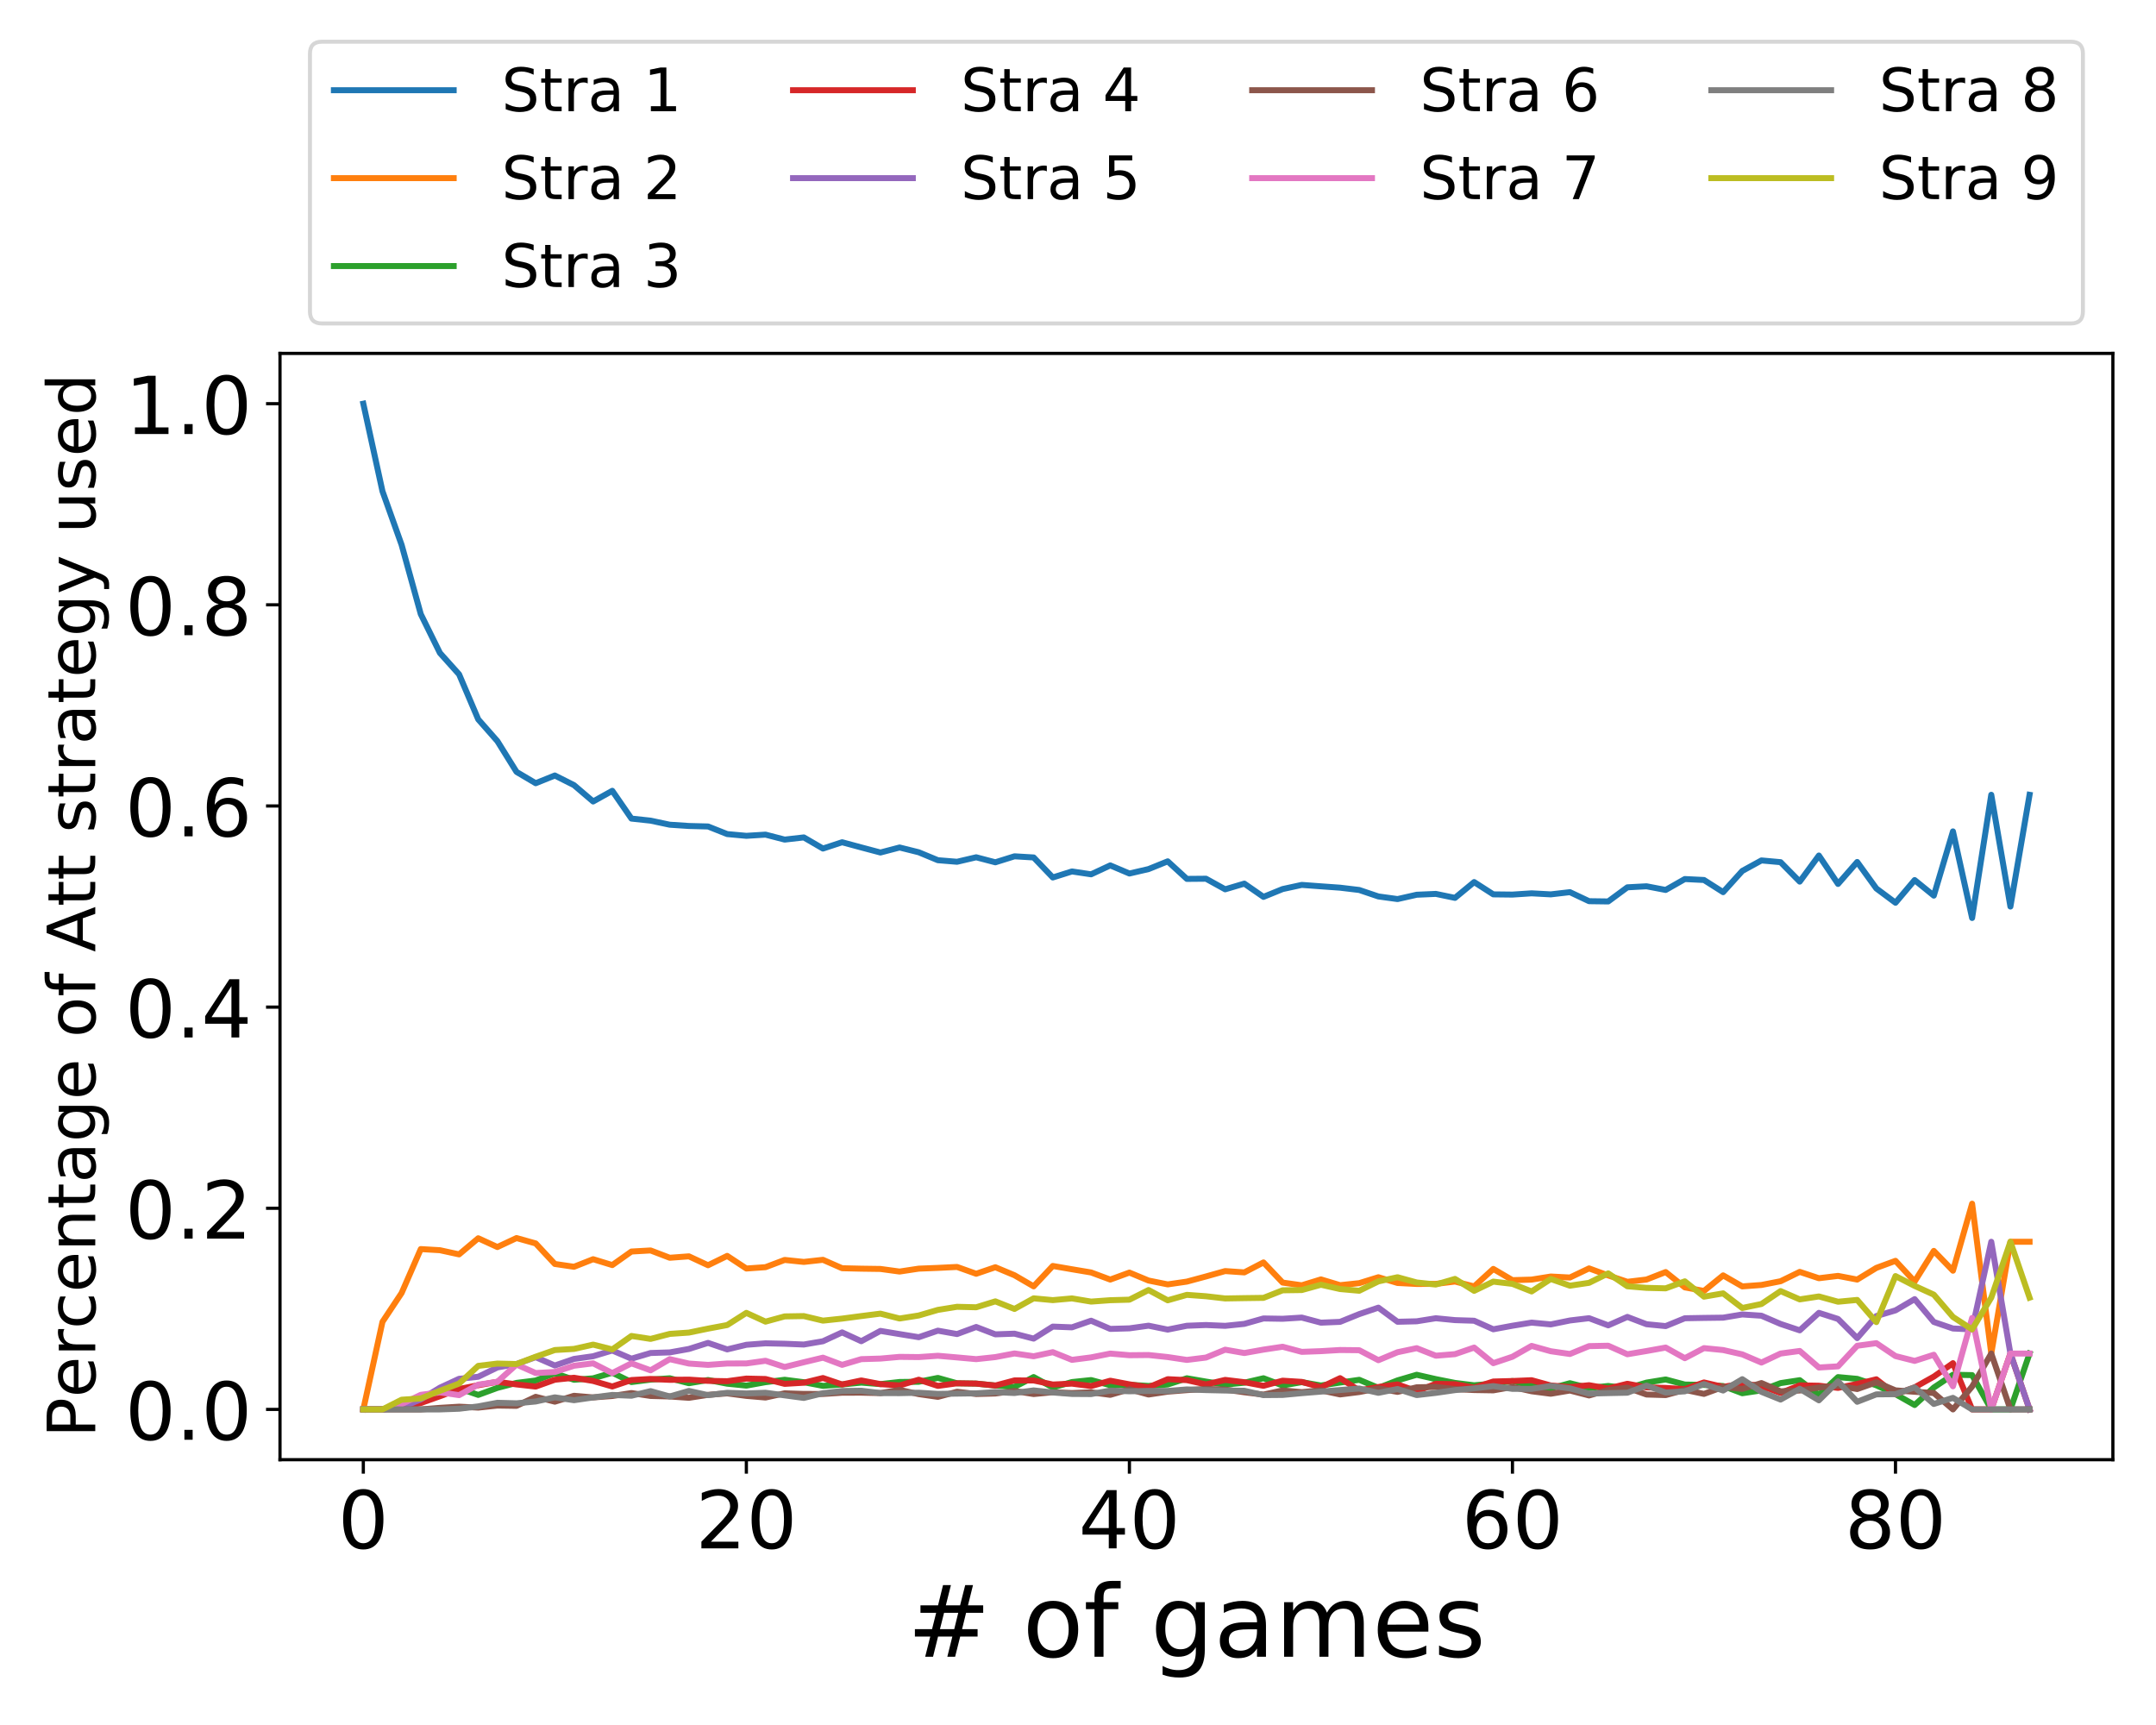 <?xml version="1.0" encoding="utf-8" standalone="no"?>
<!DOCTYPE svg PUBLIC "-//W3C//DTD SVG 1.1//EN"
  "http://www.w3.org/Graphics/SVG/1.1/DTD/svg11.dtd">
<!-- Created with matplotlib (https://matplotlib.org/) -->
<svg height="432pt" version="1.1" viewBox="0 0 540 432" width="540pt" xmlns="http://www.w3.org/2000/svg" xmlns:xlink="http://www.w3.org/1999/xlink">
 <defs>
  <style type="text/css">
*{stroke-linecap:butt;stroke-linejoin:round;}
  </style>
 </defs>
 <g id="figure_1">
  <g id="patch_1">
   <path d="M 0 432 
L 540 432 
L 540 0 
L 0 0 
z
" style="fill:#ffffff;"/>
  </g>
  <g id="axes_1">
   <g id="patch_2">
    <path d="M 70.13 365.56 
L 529.2 365.56 
L 529.2 88.5 
L 70.13 88.5 
z
" style="fill:#ffffff;"/>
   </g>
   <g id="matplotlib.axis_1">
    <g id="xtick_1">
     <g id="line2d_1">
      <defs>
       <path d="M 0 0 
L 0 3.5 
" id="m3b39f5a29b" style="stroke:#000000;stroke-width:0.8;"/>
      </defs>
      <g>
       <use style="stroke:#000000;stroke-width:0.8;" x="90.997" xlink:href="#m3b39f5a29b" y="365.56"/>
      </g>
     </g>
     <g id="text_1">
      <!-- 0 -->
      <defs>
       <path d="M 31.781 66.406 
Q 24.172 66.406 20.328 58.906 
Q 16.5 51.422 16.5 36.375 
Q 16.5 21.391 20.328 13.891 
Q 24.172 6.391 31.781 6.391 
Q 39.453 6.391 43.281 13.891 
Q 47.125 21.391 47.125 36.375 
Q 47.125 51.422 43.281 58.906 
Q 39.453 66.406 31.781 66.406 
z
M 31.781 74.219 
Q 44.047 74.219 50.516 64.516 
Q 56.984 54.828 56.984 36.375 
Q 56.984 17.969 50.516 8.266 
Q 44.047 -1.422 31.781 -1.422 
Q 19.531 -1.422 13.062 8.266 
Q 6.594 17.969 6.594 36.375 
Q 6.594 54.828 13.062 64.516 
Q 19.531 74.219 31.781 74.219 
z
" id="DejaVuSans-48"/>
      </defs>
      <g transform="translate(84.634 387.757)scale(0.2 -0.2)">
       <use xlink:href="#DejaVuSans-48"/>
      </g>
     </g>
    </g>
    <g id="xtick_2">
     <g id="line2d_2">
      <g>
       <use style="stroke:#000000;stroke-width:0.8;" x="186.936" xlink:href="#m3b39f5a29b" y="365.56"/>
      </g>
     </g>
     <g id="text_2">
      <!-- 20 -->
      <defs>
       <path d="M 19.188 8.297 
L 53.609 8.297 
L 53.609 0 
L 7.328 0 
L 7.328 8.297 
Q 12.938 14.109 22.625 23.891 
Q 32.328 33.688 34.812 36.531 
Q 39.547 41.844 41.422 45.531 
Q 43.312 49.219 43.312 52.781 
Q 43.312 58.594 39.234 62.25 
Q 35.156 65.922 28.609 65.922 
Q 23.969 65.922 18.812 64.312 
Q 13.672 62.703 7.812 59.422 
L 7.812 69.391 
Q 13.766 71.781 18.938 73 
Q 24.125 74.219 28.422 74.219 
Q 39.75 74.219 46.484 68.547 
Q 53.219 62.891 53.219 53.422 
Q 53.219 48.922 51.531 44.891 
Q 49.859 40.875 45.406 35.406 
Q 44.188 33.984 37.641 27.219 
Q 31.109 20.453 19.188 8.297 
z
" id="DejaVuSans-50"/>
      </defs>
      <g transform="translate(174.211 387.757)scale(0.2 -0.2)">
       <use xlink:href="#DejaVuSans-50"/>
       <use x="63.623" xlink:href="#DejaVuSans-48"/>
      </g>
     </g>
    </g>
    <g id="xtick_3">
     <g id="line2d_3">
      <g>
       <use style="stroke:#000000;stroke-width:0.8;" x="282.876" xlink:href="#m3b39f5a29b" y="365.56"/>
      </g>
     </g>
     <g id="text_3">
      <!-- 40 -->
      <defs>
       <path d="M 37.797 64.312 
L 12.891 25.391 
L 37.797 25.391 
z
M 35.203 72.906 
L 47.609 72.906 
L 47.609 25.391 
L 58.016 25.391 
L 58.016 17.188 
L 47.609 17.188 
L 47.609 0 
L 37.797 0 
L 37.797 17.188 
L 4.891 17.188 
L 4.891 26.703 
z
" id="DejaVuSans-52"/>
      </defs>
      <g transform="translate(270.151 387.757)scale(0.2 -0.2)">
       <use xlink:href="#DejaVuSans-52"/>
       <use x="63.623" xlink:href="#DejaVuSans-48"/>
      </g>
     </g>
    </g>
    <g id="xtick_4">
     <g id="line2d_4">
      <g>
       <use style="stroke:#000000;stroke-width:0.8;" x="378.815" xlink:href="#m3b39f5a29b" y="365.56"/>
      </g>
     </g>
     <g id="text_4">
      <!-- 60 -->
      <defs>
       <path d="M 33.016 40.375 
Q 26.375 40.375 22.484 35.828 
Q 18.609 31.297 18.609 23.391 
Q 18.609 15.531 22.484 10.953 
Q 26.375 6.391 33.016 6.391 
Q 39.656 6.391 43.531 10.953 
Q 47.406 15.531 47.406 23.391 
Q 47.406 31.297 43.531 35.828 
Q 39.656 40.375 33.016 40.375 
z
M 52.594 71.297 
L 52.594 62.312 
Q 48.875 64.062 45.094 64.984 
Q 41.312 65.922 37.594 65.922 
Q 27.828 65.922 22.672 59.328 
Q 17.531 52.734 16.797 39.406 
Q 19.672 43.656 24.016 45.922 
Q 28.375 48.188 33.594 48.188 
Q 44.578 48.188 50.953 41.516 
Q 57.328 34.859 57.328 23.391 
Q 57.328 12.156 50.688 5.359 
Q 44.047 -1.422 33.016 -1.422 
Q 20.359 -1.422 13.672 8.266 
Q 6.984 17.969 6.984 36.375 
Q 6.984 53.656 15.188 63.938 
Q 23.391 74.219 37.203 74.219 
Q 40.922 74.219 44.703 73.484 
Q 48.484 72.75 52.594 71.297 
z
" id="DejaVuSans-54"/>
      </defs>
      <g transform="translate(366.09 387.757)scale(0.2 -0.2)">
       <use xlink:href="#DejaVuSans-54"/>
       <use x="63.623" xlink:href="#DejaVuSans-48"/>
      </g>
     </g>
    </g>
    <g id="xtick_5">
     <g id="line2d_5">
      <g>
       <use style="stroke:#000000;stroke-width:0.8;" x="474.754" xlink:href="#m3b39f5a29b" y="365.56"/>
      </g>
     </g>
     <g id="text_5">
      <!-- 80 -->
      <defs>
       <path d="M 31.781 34.625 
Q 24.75 34.625 20.719 30.859 
Q 16.703 27.094 16.703 20.516 
Q 16.703 13.922 20.719 10.156 
Q 24.75 6.391 31.781 6.391 
Q 38.812 6.391 42.859 10.172 
Q 46.922 13.969 46.922 20.516 
Q 46.922 27.094 42.891 30.859 
Q 38.875 34.625 31.781 34.625 
z
M 21.922 38.812 
Q 15.578 40.375 12.031 44.719 
Q 8.5 49.078 8.5 55.328 
Q 8.5 64.062 14.719 69.141 
Q 20.953 74.219 31.781 74.219 
Q 42.672 74.219 48.875 69.141 
Q 55.078 64.062 55.078 55.328 
Q 55.078 49.078 51.531 44.719 
Q 48 40.375 41.703 38.812 
Q 48.828 37.156 52.797 32.312 
Q 56.781 27.484 56.781 20.516 
Q 56.781 9.906 50.312 4.234 
Q 43.844 -1.422 31.781 -1.422 
Q 19.734 -1.422 13.25 4.234 
Q 6.781 9.906 6.781 20.516 
Q 6.781 27.484 10.781 32.312 
Q 14.797 37.156 21.922 38.812 
z
M 18.312 54.391 
Q 18.312 48.734 21.844 45.562 
Q 25.391 42.391 31.781 42.391 
Q 38.141 42.391 41.719 45.562 
Q 45.312 48.734 45.312 54.391 
Q 45.312 60.062 41.719 63.234 
Q 38.141 66.406 31.781 66.406 
Q 25.391 66.406 21.844 63.234 
Q 18.312 60.062 18.312 54.391 
z
" id="DejaVuSans-56"/>
      </defs>
      <g transform="translate(462.029 387.757)scale(0.2 -0.2)">
       <use xlink:href="#DejaVuSans-56"/>
       <use x="63.623" xlink:href="#DejaVuSans-48"/>
      </g>
     </g>
    </g>
    <g id="text_6">
     <!-- # of games -->
     <defs>
      <path d="M 51.125 44 
L 36.922 44 
L 32.812 27.688 
L 47.125 27.688 
z
M 43.797 71.781 
L 38.719 51.516 
L 52.984 51.516 
L 58.109 71.781 
L 65.922 71.781 
L 60.891 51.516 
L 76.125 51.516 
L 76.125 44 
L 58.984 44 
L 54.984 27.688 
L 70.516 27.688 
L 70.516 20.219 
L 53.078 20.219 
L 48 0 
L 40.188 0 
L 45.219 20.219 
L 30.906 20.219 
L 25.875 0 
L 18.016 0 
L 23.094 20.219 
L 7.719 20.219 
L 7.719 27.688 
L 24.906 27.688 
L 29 44 
L 13.281 44 
L 13.281 51.516 
L 30.906 51.516 
L 35.891 71.781 
z
" id="DejaVuSans-35"/>
      <path id="DejaVuSans-32"/>
      <path d="M 30.609 48.391 
Q 23.391 48.391 19.188 42.75 
Q 14.984 37.109 14.984 27.297 
Q 14.984 17.484 19.156 11.844 
Q 23.344 6.203 30.609 6.203 
Q 37.797 6.203 41.984 11.859 
Q 46.188 17.531 46.188 27.297 
Q 46.188 37.016 41.984 42.703 
Q 37.797 48.391 30.609 48.391 
z
M 30.609 56 
Q 42.328 56 49.016 48.375 
Q 55.719 40.766 55.719 27.297 
Q 55.719 13.875 49.016 6.219 
Q 42.328 -1.422 30.609 -1.422 
Q 18.844 -1.422 12.172 6.219 
Q 5.516 13.875 5.516 27.297 
Q 5.516 40.766 12.172 48.375 
Q 18.844 56 30.609 56 
z
" id="DejaVuSans-111"/>
      <path d="M 37.109 75.984 
L 37.109 68.5 
L 28.516 68.5 
Q 23.688 68.5 21.797 66.547 
Q 19.922 64.594 19.922 59.516 
L 19.922 54.688 
L 34.719 54.688 
L 34.719 47.703 
L 19.922 47.703 
L 19.922 0 
L 10.891 0 
L 10.891 47.703 
L 2.297 47.703 
L 2.297 54.688 
L 10.891 54.688 
L 10.891 58.5 
Q 10.891 67.625 15.141 71.797 
Q 19.391 75.984 28.609 75.984 
z
" id="DejaVuSans-102"/>
      <path d="M 45.406 27.984 
Q 45.406 37.75 41.375 43.109 
Q 37.359 48.484 30.078 48.484 
Q 22.859 48.484 18.828 43.109 
Q 14.797 37.75 14.797 27.984 
Q 14.797 18.266 18.828 12.891 
Q 22.859 7.516 30.078 7.516 
Q 37.359 7.516 41.375 12.891 
Q 45.406 18.266 45.406 27.984 
z
M 54.391 6.781 
Q 54.391 -7.172 48.188 -13.984 
Q 42 -20.797 29.203 -20.797 
Q 24.469 -20.797 20.266 -20.094 
Q 16.062 -19.391 12.109 -17.922 
L 12.109 -9.188 
Q 16.062 -11.328 19.922 -12.344 
Q 23.781 -13.375 27.781 -13.375 
Q 36.625 -13.375 41.016 -8.766 
Q 45.406 -4.156 45.406 5.172 
L 45.406 9.625 
Q 42.625 4.781 38.281 2.391 
Q 33.938 0 27.875 0 
Q 17.828 0 11.672 7.656 
Q 5.516 15.328 5.516 27.984 
Q 5.516 40.672 11.672 48.328 
Q 17.828 56 27.875 56 
Q 33.938 56 38.281 53.609 
Q 42.625 51.219 45.406 46.391 
L 45.406 54.688 
L 54.391 54.688 
z
" id="DejaVuSans-103"/>
      <path d="M 34.281 27.484 
Q 23.391 27.484 19.188 25 
Q 14.984 22.516 14.984 16.5 
Q 14.984 11.719 18.141 8.906 
Q 21.297 6.109 26.703 6.109 
Q 34.188 6.109 38.703 11.406 
Q 43.219 16.703 43.219 25.484 
L 43.219 27.484 
z
M 52.203 31.203 
L 52.203 0 
L 43.219 0 
L 43.219 8.297 
Q 40.141 3.328 35.547 0.953 
Q 30.953 -1.422 24.312 -1.422 
Q 15.922 -1.422 10.953 3.297 
Q 6 8.016 6 15.922 
Q 6 25.141 12.172 29.828 
Q 18.359 34.516 30.609 34.516 
L 43.219 34.516 
L 43.219 35.406 
Q 43.219 41.609 39.141 45 
Q 35.062 48.391 27.688 48.391 
Q 23 48.391 18.547 47.266 
Q 14.109 46.141 10.016 43.891 
L 10.016 52.203 
Q 14.938 54.109 19.578 55.047 
Q 24.219 56 28.609 56 
Q 40.484 56 46.344 49.844 
Q 52.203 43.703 52.203 31.203 
z
" id="DejaVuSans-97"/>
      <path d="M 52 44.188 
Q 55.375 50.25 60.062 53.125 
Q 64.75 56 71.094 56 
Q 79.641 56 84.281 50.016 
Q 88.922 44.047 88.922 33.016 
L 88.922 0 
L 79.891 0 
L 79.891 32.719 
Q 79.891 40.578 77.094 44.375 
Q 74.312 48.188 68.609 48.188 
Q 61.625 48.188 57.562 43.547 
Q 53.516 38.922 53.516 30.906 
L 53.516 0 
L 44.484 0 
L 44.484 32.719 
Q 44.484 40.625 41.703 44.406 
Q 38.922 48.188 33.109 48.188 
Q 26.219 48.188 22.156 43.531 
Q 18.109 38.875 18.109 30.906 
L 18.109 0 
L 9.078 0 
L 9.078 54.688 
L 18.109 54.688 
L 18.109 46.188 
Q 21.188 51.219 25.484 53.609 
Q 29.781 56 35.688 56 
Q 41.656 56 45.828 52.969 
Q 50 49.953 52 44.188 
z
" id="DejaVuSans-109"/>
      <path d="M 56.203 29.594 
L 56.203 25.203 
L 14.891 25.203 
Q 15.484 15.922 20.484 11.062 
Q 25.484 6.203 34.422 6.203 
Q 39.594 6.203 44.453 7.469 
Q 49.312 8.734 54.109 11.281 
L 54.109 2.781 
Q 49.266 0.734 44.188 -0.344 
Q 39.109 -1.422 33.891 -1.422 
Q 20.797 -1.422 13.156 6.188 
Q 5.516 13.812 5.516 26.812 
Q 5.516 40.234 12.766 48.109 
Q 20.016 56 32.328 56 
Q 43.359 56 49.781 48.891 
Q 56.203 41.797 56.203 29.594 
z
M 47.219 32.234 
Q 47.125 39.594 43.094 43.984 
Q 39.062 48.391 32.422 48.391 
Q 24.906 48.391 20.391 44.141 
Q 15.875 39.891 15.188 32.172 
z
" id="DejaVuSans-101"/>
      <path d="M 44.281 53.078 
L 44.281 44.578 
Q 40.484 46.531 36.375 47.5 
Q 32.281 48.484 27.875 48.484 
Q 21.188 48.484 17.844 46.438 
Q 14.5 44.391 14.5 40.281 
Q 14.5 37.156 16.891 35.375 
Q 19.281 33.594 26.516 31.984 
L 29.594 31.297 
Q 39.156 29.25 43.188 25.516 
Q 47.219 21.781 47.219 15.094 
Q 47.219 7.469 41.188 3.016 
Q 35.156 -1.422 24.609 -1.422 
Q 20.219 -1.422 15.453 -0.562 
Q 10.688 0.297 5.422 2 
L 5.422 11.281 
Q 10.406 8.688 15.234 7.391 
Q 20.062 6.109 24.812 6.109 
Q 31.156 6.109 34.562 8.281 
Q 37.984 10.453 37.984 14.406 
Q 37.984 18.062 35.516 20.016 
Q 33.062 21.969 24.703 23.781 
L 21.578 24.516 
Q 13.234 26.266 9.516 29.906 
Q 5.812 33.547 5.812 39.891 
Q 5.812 47.609 11.281 51.797 
Q 16.75 56 26.812 56 
Q 31.781 56 36.172 55.266 
Q 40.578 54.547 44.281 53.078 
z
" id="DejaVuSans-115"/>
     </defs>
     <g transform="translate(227.222 414.912)scale(0.25 -0.25)">
      <use xlink:href="#DejaVuSans-35"/>
      <use x="83.789" xlink:href="#DejaVuSans-32"/>
      <use x="115.576" xlink:href="#DejaVuSans-111"/>
      <use x="176.758" xlink:href="#DejaVuSans-102"/>
      <use x="211.963" xlink:href="#DejaVuSans-32"/>
      <use x="243.75" xlink:href="#DejaVuSans-103"/>
      <use x="307.227" xlink:href="#DejaVuSans-97"/>
      <use x="368.506" xlink:href="#DejaVuSans-109"/>
      <use x="465.918" xlink:href="#DejaVuSans-101"/>
      <use x="527.441" xlink:href="#DejaVuSans-115"/>
     </g>
    </g>
   </g>
   <g id="matplotlib.axis_2">
    <g id="ytick_1">
     <g id="line2d_6">
      <defs>
       <path d="M 0 0 
L -3.5 0 
" id="m6444ed159a" style="stroke:#000000;stroke-width:0.8;"/>
      </defs>
      <g>
       <use style="stroke:#000000;stroke-width:0.8;" x="70.13" xlink:href="#m6444ed159a" y="352.966"/>
      </g>
     </g>
     <g id="text_7">
      <!-- 0.0 -->
      <defs>
       <path d="M 10.688 12.406 
L 21 12.406 
L 21 0 
L 10.688 0 
z
" id="DejaVuSans-46"/>
      </defs>
      <g transform="translate(31.324 360.565)scale(0.2 -0.2)">
       <use xlink:href="#DejaVuSans-48"/>
       <use x="63.623" xlink:href="#DejaVuSans-46"/>
       <use x="95.41" xlink:href="#DejaVuSans-48"/>
      </g>
     </g>
    </g>
    <g id="ytick_2">
     <g id="line2d_7">
      <g>
       <use style="stroke:#000000;stroke-width:0.8;" x="70.13" xlink:href="#m6444ed159a" y="302.592"/>
      </g>
     </g>
     <g id="text_8">
      <!-- 0.2 -->
      <g transform="translate(31.324 310.19)scale(0.2 -0.2)">
       <use xlink:href="#DejaVuSans-48"/>
       <use x="63.623" xlink:href="#DejaVuSans-46"/>
       <use x="95.41" xlink:href="#DejaVuSans-50"/>
      </g>
     </g>
    </g>
    <g id="ytick_3">
     <g id="line2d_8">
      <g>
       <use style="stroke:#000000;stroke-width:0.8;" x="70.13" xlink:href="#m6444ed159a" y="252.217"/>
      </g>
     </g>
     <g id="text_9">
      <!-- 0.4 -->
      <g transform="translate(31.324 259.816)scale(0.2 -0.2)">
       <use xlink:href="#DejaVuSans-48"/>
       <use x="63.623" xlink:href="#DejaVuSans-46"/>
       <use x="95.41" xlink:href="#DejaVuSans-52"/>
      </g>
     </g>
    </g>
    <g id="ytick_4">
     <g id="line2d_9">
      <g>
       <use style="stroke:#000000;stroke-width:0.8;" x="70.13" xlink:href="#m6444ed159a" y="201.843"/>
      </g>
     </g>
     <g id="text_10">
      <!-- 0.6 -->
      <g transform="translate(31.324 209.441)scale(0.2 -0.2)">
       <use xlink:href="#DejaVuSans-48"/>
       <use x="63.623" xlink:href="#DejaVuSans-46"/>
       <use x="95.41" xlink:href="#DejaVuSans-54"/>
      </g>
     </g>
    </g>
    <g id="ytick_5">
     <g id="line2d_10">
      <g>
       <use style="stroke:#000000;stroke-width:0.8;" x="70.13" xlink:href="#m6444ed159a" y="151.468"/>
      </g>
     </g>
     <g id="text_11">
      <!-- 0.8 -->
      <g transform="translate(31.324 159.067)scale(0.2 -0.2)">
       <use xlink:href="#DejaVuSans-48"/>
       <use x="63.623" xlink:href="#DejaVuSans-46"/>
       <use x="95.41" xlink:href="#DejaVuSans-56"/>
      </g>
     </g>
    </g>
    <g id="ytick_6">
     <g id="line2d_11">
      <g>
       <use style="stroke:#000000;stroke-width:0.8;" x="70.13" xlink:href="#m6444ed159a" y="101.094"/>
      </g>
     </g>
     <g id="text_12">
      <!-- 1.0 -->
      <defs>
       <path d="M 12.406 8.297 
L 28.516 8.297 
L 28.516 63.922 
L 10.984 60.406 
L 10.984 69.391 
L 28.422 72.906 
L 38.281 72.906 
L 38.281 8.297 
L 54.391 8.297 
L 54.391 0 
L 12.406 0 
z
" id="DejaVuSans-49"/>
      </defs>
      <g transform="translate(31.324 108.692)scale(0.2 -0.2)">
       <use xlink:href="#DejaVuSans-49"/>
       <use x="63.623" xlink:href="#DejaVuSans-46"/>
       <use x="95.41" xlink:href="#DejaVuSans-48"/>
      </g>
     </g>
    </g>
    <g id="text_13">
     <!-- Percentage of Att strategy used -->
     <defs>
      <path d="M 19.672 64.797 
L 19.672 37.406 
L 32.078 37.406 
Q 38.969 37.406 42.719 40.969 
Q 46.484 44.531 46.484 51.125 
Q 46.484 57.672 42.719 61.234 
Q 38.969 64.797 32.078 64.797 
z
M 9.812 72.906 
L 32.078 72.906 
Q 44.344 72.906 50.609 67.359 
Q 56.891 61.812 56.891 51.125 
Q 56.891 40.328 50.609 34.812 
Q 44.344 29.297 32.078 29.297 
L 19.672 29.297 
L 19.672 0 
L 9.812 0 
z
" id="DejaVuSans-80"/>
      <path d="M 41.109 46.297 
Q 39.594 47.172 37.812 47.578 
Q 36.031 48 33.891 48 
Q 26.266 48 22.188 43.047 
Q 18.109 38.094 18.109 28.812 
L 18.109 0 
L 9.078 0 
L 9.078 54.688 
L 18.109 54.688 
L 18.109 46.188 
Q 20.953 51.172 25.484 53.578 
Q 30.031 56 36.531 56 
Q 37.453 56 38.578 55.875 
Q 39.703 55.766 41.062 55.516 
z
" id="DejaVuSans-114"/>
      <path d="M 48.781 52.594 
L 48.781 44.188 
Q 44.969 46.297 41.141 47.344 
Q 37.312 48.391 33.406 48.391 
Q 24.656 48.391 19.812 42.844 
Q 14.984 37.312 14.984 27.297 
Q 14.984 17.281 19.812 11.734 
Q 24.656 6.203 33.406 6.203 
Q 37.312 6.203 41.141 7.25 
Q 44.969 8.297 48.781 10.406 
L 48.781 2.094 
Q 45.016 0.344 40.984 -0.531 
Q 36.969 -1.422 32.422 -1.422 
Q 20.062 -1.422 12.781 6.344 
Q 5.516 14.109 5.516 27.297 
Q 5.516 40.672 12.859 48.328 
Q 20.219 56 33.016 56 
Q 37.156 56 41.109 55.141 
Q 45.062 54.297 48.781 52.594 
z
" id="DejaVuSans-99"/>
      <path d="M 54.891 33.016 
L 54.891 0 
L 45.906 0 
L 45.906 32.719 
Q 45.906 40.484 42.875 44.328 
Q 39.844 48.188 33.797 48.188 
Q 26.516 48.188 22.312 43.547 
Q 18.109 38.922 18.109 30.906 
L 18.109 0 
L 9.078 0 
L 9.078 54.688 
L 18.109 54.688 
L 18.109 46.188 
Q 21.344 51.125 25.703 53.562 
Q 30.078 56 35.797 56 
Q 45.219 56 50.047 50.172 
Q 54.891 44.344 54.891 33.016 
z
" id="DejaVuSans-110"/>
      <path d="M 18.312 70.219 
L 18.312 54.688 
L 36.812 54.688 
L 36.812 47.703 
L 18.312 47.703 
L 18.312 18.016 
Q 18.312 11.328 20.141 9.422 
Q 21.969 7.516 27.594 7.516 
L 36.812 7.516 
L 36.812 0 
L 27.594 0 
Q 17.188 0 13.234 3.875 
Q 9.281 7.766 9.281 18.016 
L 9.281 47.703 
L 2.688 47.703 
L 2.688 54.688 
L 9.281 54.688 
L 9.281 70.219 
z
" id="DejaVuSans-116"/>
      <path d="M 34.188 63.188 
L 20.797 26.906 
L 47.609 26.906 
z
M 28.609 72.906 
L 39.797 72.906 
L 67.578 0 
L 57.328 0 
L 50.688 18.703 
L 17.828 18.703 
L 11.188 0 
L 0.781 0 
z
" id="DejaVuSans-65"/>
      <path d="M 32.172 -5.078 
Q 28.375 -14.844 24.75 -17.812 
Q 21.141 -20.797 15.094 -20.797 
L 7.906 -20.797 
L 7.906 -13.281 
L 13.188 -13.281 
Q 16.891 -13.281 18.938 -11.516 
Q 21 -9.766 23.484 -3.219 
L 25.094 0.875 
L 2.984 54.688 
L 12.5 54.688 
L 29.594 11.922 
L 46.688 54.688 
L 56.203 54.688 
z
" id="DejaVuSans-121"/>
      <path d="M 8.5 21.578 
L 8.5 54.688 
L 17.484 54.688 
L 17.484 21.922 
Q 17.484 14.156 20.5 10.266 
Q 23.531 6.391 29.594 6.391 
Q 36.859 6.391 41.078 11.031 
Q 45.312 15.672 45.312 23.688 
L 45.312 54.688 
L 54.297 54.688 
L 54.297 0 
L 45.312 0 
L 45.312 8.406 
Q 42.047 3.422 37.719 1 
Q 33.406 -1.422 27.688 -1.422 
Q 18.266 -1.422 13.375 4.438 
Q 8.5 10.297 8.5 21.578 
z
M 31.109 56 
z
" id="DejaVuSans-117"/>
      <path d="M 45.406 46.391 
L 45.406 75.984 
L 54.391 75.984 
L 54.391 0 
L 45.406 0 
L 45.406 8.203 
Q 42.578 3.328 38.25 0.953 
Q 33.938 -1.422 27.875 -1.422 
Q 17.969 -1.422 11.734 6.484 
Q 5.516 14.406 5.516 27.297 
Q 5.516 40.188 11.734 48.094 
Q 17.969 56 27.875 56 
Q 33.938 56 38.25 53.625 
Q 42.578 51.266 45.406 46.391 
z
M 14.797 27.297 
Q 14.797 17.391 18.875 11.75 
Q 22.953 6.109 30.078 6.109 
Q 37.203 6.109 41.297 11.75 
Q 45.406 17.391 45.406 27.297 
Q 45.406 37.203 41.297 42.844 
Q 37.203 48.484 30.078 48.484 
Q 22.953 48.484 18.875 42.844 
Q 14.797 37.203 14.797 27.297 
z
" id="DejaVuSans-100"/>
     </defs>
     <g transform="translate(23.858 360.042)rotate(-90)scale(0.167 -0.167)">
      <use xlink:href="#DejaVuSans-80"/>
      <use x="60.256" xlink:href="#DejaVuSans-101"/>
      <use x="121.779" xlink:href="#DejaVuSans-114"/>
      <use x="162.861" xlink:href="#DejaVuSans-99"/>
      <use x="217.842" xlink:href="#DejaVuSans-101"/>
      <use x="279.365" xlink:href="#DejaVuSans-110"/>
      <use x="342.744" xlink:href="#DejaVuSans-116"/>
      <use x="381.953" xlink:href="#DejaVuSans-97"/>
      <use x="443.232" xlink:href="#DejaVuSans-103"/>
      <use x="506.709" xlink:href="#DejaVuSans-101"/>
      <use x="568.232" xlink:href="#DejaVuSans-32"/>
      <use x="600.02" xlink:href="#DejaVuSans-111"/>
      <use x="661.201" xlink:href="#DejaVuSans-102"/>
      <use x="696.406" xlink:href="#DejaVuSans-32"/>
      <use x="728.193" xlink:href="#DejaVuSans-65"/>
      <use x="796.586" xlink:href="#DejaVuSans-116"/>
      <use x="835.795" xlink:href="#DejaVuSans-116"/>
      <use x="875.004" xlink:href="#DejaVuSans-32"/>
      <use x="906.791" xlink:href="#DejaVuSans-115"/>
      <use x="958.891" xlink:href="#DejaVuSans-116"/>
      <use x="998.1" xlink:href="#DejaVuSans-114"/>
      <use x="1039.213" xlink:href="#DejaVuSans-97"/>
      <use x="1100.492" xlink:href="#DejaVuSans-116"/>
      <use x="1139.701" xlink:href="#DejaVuSans-101"/>
      <use x="1201.225" xlink:href="#DejaVuSans-103"/>
      <use x="1264.701" xlink:href="#DejaVuSans-121"/>
      <use x="1323.881" xlink:href="#DejaVuSans-32"/>
      <use x="1355.668" xlink:href="#DejaVuSans-117"/>
      <use x="1419.047" xlink:href="#DejaVuSans-115"/>
      <use x="1471.146" xlink:href="#DejaVuSans-101"/>
      <use x="1532.67" xlink:href="#DejaVuSans-100"/>
     </g>
    </g>
   </g>
   <g id="line2d_12">
    <path clip-path="url(#pba017efcba)" d="M 90.997 101.094 
L 95.794 123.026 
L 100.591 136.458 
L 105.388 153.795 
L 110.185 163.527 
L 114.982 168.873 
L 119.779 180.154 
L 124.576 185.604 
L 129.373 193.311 
L 134.17 196.144 
L 138.967 194.212 
L 143.763 196.625 
L 148.56 200.717 
L 153.357 198.043 
L 158.154 205.003 
L 162.951 205.519 
L 167.748 206.536 
L 172.545 206.855 
L 177.342 206.976 
L 182.139 208.881 
L 186.936 209.32 
L 191.733 209.02 
L 196.53 210.264 
L 201.327 209.718 
L 206.124 212.505 
L 210.921 210.928 
L 215.718 212.225 
L 220.515 213.498 
L 225.312 212.241 
L 230.109 213.438 
L 234.906 215.425 
L 239.703 215.816 
L 244.5 214.694 
L 249.297 215.949 
L 254.094 214.45 
L 258.891 214.737 
L 263.688 219.749 
L 268.485 218.241 
L 273.282 218.957 
L 278.079 216.725 
L 282.876 218.758 
L 287.673 217.647 
L 292.47 215.707 
L 297.267 220.105 
L 302.063 220.063 
L 306.86 222.714 
L 311.657 221.29 
L 316.454 224.608 
L 321.251 222.653 
L 326.048 221.609 
L 330.845 221.965 
L 335.642 222.308 
L 340.439 222.882 
L 345.236 224.502 
L 350.033 225.159 
L 354.83 224.075 
L 359.627 223.863 
L 364.424 224.859 
L 369.221 220.903 
L 374.018 223.98 
L 378.815 224.036 
L 383.612 223.72 
L 388.409 223.981 
L 393.206 223.426 
L 398.003 225.69 
L 402.8 225.754 
L 407.597 222.216 
L 412.394 221.957 
L 417.191 222.873 
L 421.988 220.144 
L 426.785 220.38 
L 431.582 223.425 
L 436.379 218.112 
L 441.176 215.481 
L 445.973 215.918 
L 450.77 220.787 
L 455.567 214.254 
L 460.363 221.367 
L 465.16 215.871 
L 469.957 222.505 
L 474.754 226.076 
L 479.551 220.402 
L 484.348 224.292 
L 489.145 208.212 
L 493.942 229.892 
L 498.739 199.044 
L 503.536 227.03 
L 508.333 199.044 
" style="fill:none;stroke:#1f77b4;stroke-linecap:square;stroke-width:1.5;"/>
   </g>
   <g id="line2d_13">
    <path clip-path="url(#pba017efcba)" d="M 90.997 352.966 
L 95.794 331.034 
L 100.591 323.811 
L 105.388 312.813 
L 110.185 313.095 
L 114.982 314.138 
L 119.779 310.104 
L 124.576 312.302 
L 129.373 310.051 
L 134.17 311.396 
L 138.967 316.538 
L 143.763 317.243 
L 148.56 315.35 
L 153.357 316.82 
L 158.154 313.426 
L 162.951 313.155 
L 167.748 314.989 
L 172.545 314.63 
L 177.342 316.862 
L 182.139 314.52 
L 186.936 317.681 
L 191.733 317.344 
L 196.53 315.531 
L 201.327 316.029 
L 206.124 315.502 
L 210.921 317.608 
L 215.718 317.721 
L 220.515 317.788 
L 225.312 318.44 
L 230.109 317.712 
L 234.906 317.524 
L 239.703 317.288 
L 244.5 318.994 
L 249.297 317.359 
L 254.094 319.365 
L 258.891 322.148 
L 263.688 317.041 
L 268.485 317.867 
L 273.282 318.671 
L 278.079 320.45 
L 282.876 318.699 
L 287.673 320.691 
L 292.47 321.656 
L 297.267 320.959 
L 302.063 319.667 
L 306.86 318.319 
L 311.657 318.651 
L 316.454 316.158 
L 321.251 321.201 
L 326.048 321.882 
L 330.845 320.407 
L 335.642 321.854 
L 340.439 321.346 
L 345.236 319.863 
L 350.033 321.302 
L 354.83 321.548 
L 359.627 321.531 
L 364.424 320.94 
L 369.221 322.163 
L 374.018 317.78 
L 378.815 320.593 
L 383.612 320.457 
L 388.409 319.687 
L 393.206 319.936 
L 398.003 317.651 
L 402.8 319.409 
L 407.597 321.011 
L 412.394 320.438 
L 417.191 318.568 
L 421.988 322.402 
L 426.785 323.298 
L 431.582 319.398 
L 436.379 322.158 
L 441.176 321.803 
L 445.973 320.865 
L 450.77 318.522 
L 455.567 320.113 
L 460.363 319.527 
L 465.16 320.446 
L 469.957 317.523 
L 474.754 315.758 
L 479.551 320.93 
L 484.348 313.269 
L 489.145 318.225 
L 493.942 301.447 
L 498.739 338.973 
L 503.536 310.988 
L 508.333 310.988 
" style="fill:none;stroke:#ff7f0e;stroke-linecap:square;stroke-width:1.5;"/>
   </g>
   <g id="line2d_14">
    <path clip-path="url(#pba017efcba)" d="M 90.997 352.966 
L 95.794 352.966 
L 100.591 351.617 
L 105.388 350.913 
L 110.185 348.493 
L 114.982 347.687 
L 119.779 349.331 
L 124.576 347.572 
L 129.373 346.325 
L 134.17 345.727 
L 138.967 343.913 
L 143.763 345.541 
L 148.56 345.18 
L 153.357 343.775 
L 158.154 346.112 
L 162.951 345.502 
L 167.748 345.17 
L 172.545 346.403 
L 177.342 345.603 
L 182.139 346.524 
L 186.936 347.006 
L 191.733 346.146 
L 196.53 345.543 
L 201.327 346.154 
L 206.124 347.07 
L 210.921 346.72 
L 215.718 346.253 
L 220.515 346.63 
L 225.312 346.096 
L 230.109 346.041 
L 234.906 345.077 
L 239.703 346.427 
L 244.5 346.501 
L 249.297 346.984 
L 254.094 347.338 
L 258.891 344.865 
L 263.688 347.47 
L 268.485 346.115 
L 273.282 345.617 
L 278.079 346.901 
L 282.876 346.797 
L 287.673 347.088 
L 292.47 346.727 
L 297.267 345.168 
L 302.063 345.999 
L 306.86 346.758 
L 311.657 346.275 
L 316.454 345.164 
L 321.251 346.963 
L 326.048 346.135 
L 330.845 346.977 
L 335.642 346.239 
L 340.439 345.554 
L 345.236 347.565 
L 350.033 345.698 
L 354.83 344.289 
L 359.627 345.381 
L 364.424 346.332 
L 369.221 346.925 
L 374.018 346.513 
L 378.815 345.856 
L 383.612 347.038 
L 388.409 347.695 
L 393.206 346.403 
L 398.003 347.605 
L 402.8 347.097 
L 407.597 347.664 
L 412.394 346.252 
L 417.191 345.467 
L 421.988 346.74 
L 426.785 346.828 
L 431.582 347.109 
L 436.379 348.913 
L 441.176 348.2 
L 445.973 346.381 
L 450.77 345.647 
L 455.567 349.316 
L 460.363 344.876 
L 465.16 345.315 
L 469.957 346.933 
L 474.754 349.15 
L 479.551 351.862 
L 484.348 347.491 
L 489.145 344.281 
L 493.942 344.38 
L 498.739 352.966 
L 503.536 352.966 
L 508.333 338.973 
" style="fill:none;stroke:#2ca02c;stroke-linecap:square;stroke-width:1.5;"/>
   </g>
   <g id="line2d_15">
    <path clip-path="url(#pba017efcba)" d="M 90.997 352.966 
L 95.794 352.966 
L 100.591 352.426 
L 105.388 351.369 
L 110.185 349.66 
L 114.982 347.857 
L 119.779 346.908 
L 124.576 346.051 
L 129.373 346.708 
L 134.17 347.245 
L 138.967 345.53 
L 143.763 345.039 
L 148.56 345.837 
L 153.357 347.222 
L 158.154 345.61 
L 162.951 345.341 
L 167.748 345.556 
L 172.545 345.508 
L 177.342 345.817 
L 182.139 345.901 
L 186.936 345.246 
L 191.733 345.352 
L 196.53 346.567 
L 201.327 346.279 
L 206.124 345.105 
L 210.921 346.72 
L 215.718 345.713 
L 220.515 346.63 
L 225.312 346.969 
L 230.109 345.526 
L 234.906 347.078 
L 239.703 346.427 
L 244.5 346.501 
L 249.297 346.984 
L 254.094 345.706 
L 258.891 345.715 
L 263.688 346.733 
L 268.485 346.508 
L 273.282 347.121 
L 278.079 345.778 
L 282.876 346.685 
L 287.673 347.427 
L 292.47 345.399 
L 297.267 345.634 
L 302.063 346.708 
L 306.86 345.576 
L 311.657 346.152 
L 316.454 347.052 
L 321.251 345.775 
L 326.048 346.073 
L 330.845 347.423 
L 335.642 345.14 
L 340.439 348.206 
L 345.236 347.357 
L 350.033 346.706 
L 354.83 348.403 
L 359.627 346.554 
L 364.424 346.659 
L 369.221 347.52 
L 374.018 345.982 
L 378.815 345.856 
L 383.612 345.654 
L 388.409 346.972 
L 393.206 347.372 
L 398.003 346.906 
L 402.8 347.735 
L 407.597 346.547 
L 412.394 347.445 
L 417.191 347.587 
L 421.988 347.872 
L 426.785 346.214 
L 431.582 347.334 
L 436.379 346.48 
L 441.176 347.1 
L 445.973 348.851 
L 450.77 346.939 
L 455.567 347.035 
L 460.363 347.573 
L 465.16 346.59 
L 469.957 345.425 
L 474.754 349.15 
L 479.551 347.443 
L 484.348 344.753 
L 489.145 341.386 
L 493.942 352.966 
L 498.739 352.966 
L 503.536 338.973 
L 508.333 352.966 
" style="fill:none;stroke:#d62728;stroke-linecap:square;stroke-width:1.5;"/>
   </g>
   <g id="line2d_16">
    <path clip-path="url(#pba017efcba)" d="M 90.997 352.966 
L 95.794 352.966 
L 100.591 352.426 
L 105.388 350.457 
L 110.185 347.52 
L 114.982 345.303 
L 119.779 344.788 
L 124.576 342.454 
L 129.373 341.599 
L 134.17 339.888 
L 138.967 341.973 
L 143.763 340.323 
L 148.56 339.646 
L 153.357 338.208 
L 158.154 340.26 
L 162.951 338.84 
L 167.748 338.686 
L 172.545 337.826 
L 177.342 336.308 
L 182.139 337.934 
L 186.936 336.78 
L 191.733 336.413 
L 196.53 336.52 
L 201.327 336.717 
L 206.124 335.892 
L 210.921 333.68 
L 215.718 335.883 
L 220.515 333.305 
L 225.312 334.102 
L 230.109 334.881 
L 234.906 333.244 
L 239.703 334.095 
L 244.5 332.322 
L 249.297 334.166 
L 254.094 333.999 
L 258.891 335.234 
L 263.688 332.227 
L 268.485 332.412 
L 273.282 330.752 
L 278.079 332.805 
L 282.876 332.664 
L 287.673 331.996 
L 292.47 332.978 
L 297.267 332.016 
L 302.063 331.829 
L 306.86 332.036 
L 311.657 331.542 
L 316.454 330.189 
L 321.251 330.268 
L 326.048 329.966 
L 330.845 331.239 
L 335.642 331.039 
L 340.439 329.098 
L 345.236 327.481 
L 350.033 331.017 
L 354.83 330.899 
L 359.627 330.133 
L 364.424 330.605 
L 369.221 330.757 
L 374.018 332.898 
L 378.815 332.008 
L 383.612 331.228 
L 388.409 331.676 
L 393.206 330.695 
L 398.003 330.122 
L 402.8 331.913 
L 407.597 329.802 
L 412.394 331.629 
L 417.191 332.099 
L 421.988 330.137 
L 426.785 330.05 
L 431.582 329.987 
L 436.379 329.184 
L 441.176 329.502 
L 445.973 331.565 
L 450.77 333.161 
L 455.567 328.783 
L 460.363 330.314 
L 465.16 335.112 
L 469.957 329.589 
L 474.754 328.161 
L 479.551 325.349 
L 484.348 331.064 
L 489.145 332.701 
L 493.942 332.931 
L 498.739 310.988 
L 503.536 338.973 
L 508.333 352.966 
" style="fill:none;stroke:#9467bd;stroke-linecap:square;stroke-width:1.5;"/>
   </g>
   <g id="line2d_17">
    <path clip-path="url(#pba017efcba)" d="M 90.997 352.966 
L 95.794 352.966 
L 100.591 352.966 
L 105.388 352.966 
L 110.185 352.577 
L 114.982 352.285 
L 119.779 352.512 
L 124.576 351.998 
L 129.373 352.072 
L 134.17 349.814 
L 138.967 351.026 
L 143.763 349.555 
L 148.56 349.965 
L 153.357 349.608 
L 158.154 348.87 
L 162.951 349.595 
L 167.748 349.724 
L 172.545 350.058 
L 177.342 349.32 
L 182.139 348.949 
L 186.936 349.58 
L 191.733 349.987 
L 196.53 348.935 
L 201.327 349.091 
L 206.124 349.097 
L 210.921 348.782 
L 215.718 348.77 
L 220.515 348.88 
L 225.312 348.076 
L 230.109 349.132 
L 234.906 349.822 
L 239.703 348.55 
L 244.5 349.11 
L 249.297 348.978 
L 254.094 348.351 
L 258.891 349.114 
L 263.688 348.66 
L 268.485 348.867 
L 273.282 348.679 
L 278.079 349.316 
L 282.876 347.919 
L 287.673 349.236 
L 292.47 348.518 
L 297.267 348.136 
L 302.063 347.83 
L 306.86 348 
L 311.657 348.669 
L 316.454 349.254 
L 321.251 348.214 
L 326.048 348.642 
L 330.845 348.188 
L 335.642 349.215 
L 340.439 348.614 
L 345.236 347.703 
L 350.033 348.577 
L 354.83 347.431 
L 359.627 347.336 
L 364.424 347.888 
L 369.221 348.116 
L 374.018 348.192 
L 378.815 347.353 
L 383.612 348.421 
L 388.409 349.039 
L 393.206 348.232 
L 398.003 349.47 
L 402.8 348.118 
L 407.597 347.524 
L 412.394 349.236 
L 417.191 349.38 
L 421.988 348.061 
L 426.785 349.079 
L 431.582 347.334 
L 436.379 347.832 
L 441.176 346.367 
L 445.973 348.439 
L 450.77 348.23 
L 455.567 347.491 
L 460.363 347.034 
L 465.16 347.865 
L 469.957 346.179 
L 474.754 348.196 
L 479.551 348.548 
L 484.348 348.86 
L 489.145 352.966 
L 493.942 347.242 
L 498.739 338.973 
L 503.536 352.966 
L 508.333 352.966 
" style="fill:none;stroke:#8c564b;stroke-linecap:square;stroke-width:1.5;"/>
   </g>
   <g id="line2d_18">
    <path clip-path="url(#pba017efcba)" d="M 90.997 352.966 
L 95.794 352.966 
L 100.591 351.617 
L 105.388 349.316 
L 110.185 348.687 
L 114.982 349.39 
L 119.779 346.757 
L 124.576 346.051 
L 129.373 341.727 
L 134.17 343.858 
L 138.967 343.59 
L 143.763 342.028 
L 148.56 341.428 
L 153.357 343.864 
L 158.154 341.43 
L 162.951 343.174 
L 167.748 340.384 
L 172.545 341.48 
L 177.342 341.813 
L 182.139 341.467 
L 186.936 341.453 
L 191.733 340.783 
L 196.53 342.344 
L 201.327 341.154 
L 206.124 340.007 
L 210.921 341.807 
L 215.718 340.379 
L 220.515 340.234 
L 225.312 339.808 
L 230.109 339.861 
L 234.906 339.532 
L 239.703 339.945 
L 244.5 340.376 
L 249.297 339.863 
L 254.094 338.952 
L 258.891 339.653 
L 263.688 338.63 
L 268.485 340.555 
L 273.282 339.938 
L 278.079 338.983 
L 282.876 339.394 
L 287.673 339.344 
L 292.47 339.853 
L 297.267 340.571 
L 302.063 339.977 
L 306.86 338.008 
L 311.657 338.847 
L 316.454 337.991 
L 321.251 337.271 
L 326.048 338.552 
L 330.845 338.375 
L 335.642 338.089 
L 340.439 338.142 
L 345.236 340.639 
L 350.033 338.646 
L 354.83 337.631 
L 359.627 339.516 
L 364.424 339.124 
L 369.221 337.48 
L 374.018 341.385 
L 378.815 339.774 
L 383.612 337.058 
L 388.409 338.394 
L 393.206 339.087 
L 398.003 337.115 
L 402.8 337.017 
L 407.597 339.152 
L 412.394 338.343 
L 417.191 337.479 
L 421.988 340.137 
L 426.785 337.621 
L 431.582 338.097 
L 436.379 339.184 
L 441.176 341.234 
L 445.973 338.973 
L 450.77 338.328 
L 455.567 342.472 
L 460.363 342.18 
L 465.16 337.025 
L 469.957 336.376 
L 474.754 339.609 
L 479.551 340.815 
L 484.348 339.278 
L 489.145 347.176 
L 493.942 330.069 
L 498.739 352.966 
L 503.536 338.973 
L 508.333 338.973 
" style="fill:none;stroke:#e377c2;stroke-linecap:square;stroke-width:1.5;"/>
   </g>
   <g id="line2d_19">
    <path clip-path="url(#pba017efcba)" d="M 90.997 352.966 
L 95.794 352.966 
L 100.591 352.966 
L 105.388 352.966 
L 110.185 352.966 
L 114.982 352.796 
L 119.779 352.209 
L 124.576 351.307 
L 129.373 351.434 
L 134.17 350.981 
L 138.967 349.949 
L 143.763 350.658 
L 148.56 349.965 
L 153.357 349.343 
L 158.154 349.539 
L 162.951 348.391 
L 167.748 349.724 
L 172.545 348.342 
L 177.342 349.392 
L 182.139 348.81 
L 186.936 348.971 
L 191.733 348.795 
L 196.53 349.447 
L 201.327 350.091 
L 206.124 348.913 
L 210.921 348.357 
L 215.718 348.291 
L 220.515 348.88 
L 225.312 348.891 
L 230.109 348.789 
L 234.906 349.079 
L 239.703 349.008 
L 244.5 348.94 
L 249.297 348.637 
L 254.094 348.858 
L 258.891 348.208 
L 263.688 348.717 
L 268.485 349.091 
L 273.282 349.125 
L 278.079 348.249 
L 282.876 348.424 
L 287.673 348.331 
L 292.47 348.345 
L 297.267 347.961 
L 302.063 348.125 
L 306.86 348.236 
L 311.657 348.301 
L 316.454 349.38 
L 321.251 349.34 
L 326.048 348.893 
L 330.845 348.506 
L 335.642 348.115 
L 340.439 347.73 
L 345.236 348.811 
L 350.033 347.857 
L 354.83 349.376 
L 359.627 348.822 
L 364.424 348.134 
L 369.221 347.691 
L 374.018 347.131 
L 378.815 347.82 
L 383.612 347.828 
L 388.409 347.075 
L 393.206 347.694 
L 398.003 349.004 
L 402.8 348.883 
L 407.597 348.78 
L 412.394 346.998 
L 417.191 348.728 
L 421.988 348.438 
L 426.785 346.624 
L 431.582 348.235 
L 436.379 345.399 
L 441.176 348.567 
L 445.973 350.497 
L 450.77 347.8 
L 455.567 350.685 
L 460.363 345.955 
L 465.16 351.053 
L 469.957 349.196 
L 474.754 349.15 
L 479.551 347.443 
L 484.348 351.597 
L 489.145 350.071 
L 493.942 352.966 
L 498.739 352.966 
L 503.536 352.966 
L 508.333 352.966 
" style="fill:none;stroke:#7f7f7f;stroke-linecap:square;stroke-width:1.5;"/>
   </g>
   <g id="line2d_20">
    <path clip-path="url(#pba017efcba)" d="M 90.997 352.966 
L 95.794 352.966 
L 100.591 350.537 
L 105.388 350.229 
L 110.185 348.298 
L 114.982 346.495 
L 119.779 342.061 
L 124.576 341.486 
L 129.373 341.599 
L 134.17 339.771 
L 138.967 338.093 
L 143.763 337.814 
L 148.56 336.738 
L 153.357 337.942 
L 158.154 334.575 
L 162.951 335.308 
L 167.748 334.055 
L 172.545 333.723 
L 177.342 332.734 
L 182.139 331.838 
L 186.936 328.788 
L 191.733 330.984 
L 196.53 329.673 
L 201.327 329.592 
L 206.124 330.733 
L 210.921 330.223 
L 215.718 329.589 
L 220.515 328.981 
L 225.312 330.201 
L 230.109 329.445 
L 234.906 328.042 
L 239.703 327.269 
L 244.5 327.388 
L 249.297 325.905 
L 254.094 327.807 
L 258.891 325.15 
L 263.688 325.598 
L 268.485 325.168 
L 273.282 325.964 
L 278.079 325.617 
L 282.876 325.485 
L 287.673 323.065 
L 292.47 325.642 
L 297.267 324.276 
L 302.063 324.626 
L 306.86 325.178 
L 311.657 325.096 
L 316.454 325.029 
L 321.251 323.139 
L 326.048 323.073 
L 330.845 321.745 
L 335.642 322.824 
L 340.439 323.25 
L 345.236 320.902 
L 350.033 319.863 
L 354.83 321.174 
L 359.627 321.688 
L 364.424 320.284 
L 369.221 323.269 
L 374.018 320.963 
L 378.815 321.529 
L 383.612 323.421 
L 388.409 320.307 
L 393.206 321.98 
L 398.003 321.264 
L 402.8 318.898 
L 407.597 322.128 
L 412.394 322.527 
L 417.191 322.644 
L 421.988 320.893 
L 426.785 324.73 
L 431.582 323.904 
L 436.379 327.563 
L 441.176 326.569 
L 445.973 323.334 
L 450.77 325.411 
L 455.567 324.676 
L 460.363 325.999 
L 465.16 325.547 
L 469.957 331.097 
L 474.754 319.574 
L 479.551 322.035 
L 484.348 324.22 
L 489.145 329.806 
L 493.942 332.931 
L 498.739 324.981 
L 503.536 310.988 
L 508.333 324.981 
" style="fill:none;stroke:#bcbd22;stroke-linecap:square;stroke-width:1.5;"/>
   </g>
   <g id="patch_3">
    <path d="M 70.13 365.56 
L 70.13 88.5 
" style="fill:none;stroke:#000000;stroke-linecap:square;stroke-linejoin:miter;stroke-width:0.8;"/>
   </g>
   <g id="patch_4">
    <path d="M 529.2 365.56 
L 529.2 88.5 
" style="fill:none;stroke:#000000;stroke-linecap:square;stroke-linejoin:miter;stroke-width:0.8;"/>
   </g>
   <g id="patch_5">
    <path d="M 70.13 365.56 
L 529.2 365.56 
" style="fill:none;stroke:#000000;stroke-linecap:square;stroke-linejoin:miter;stroke-width:0.8;"/>
   </g>
   <g id="patch_6">
    <path d="M 70.13 88.5 
L 529.2 88.5 
" style="fill:none;stroke:#000000;stroke-linecap:square;stroke-linejoin:miter;stroke-width:0.8;"/>
   </g>
   <g id="legend_1">
    <g id="patch_7">
     <path d="M 80.63 81 
L 518.7 81 
Q 521.7 81 521.7 78 
L 521.7 13.448 
Q 521.7 10.448 518.7 10.448 
L 80.63 10.448 
Q 77.63 10.448 77.63 13.448 
L 77.63 78 
Q 77.63 81 80.63 81 
z
" style="fill:#ffffff;opacity:0.8;stroke:#cccccc;stroke-linejoin:miter;"/>
    </g>
    <g id="line2d_21">
     <path d="M 83.63 22.596 
L 113.63 22.596 
" style="fill:none;stroke:#1f77b4;stroke-linecap:square;stroke-width:1.5;"/>
    </g>
    <g id="line2d_22"/>
    <g id="text_14">
     <!-- Stra 1 -->
     <defs>
      <path d="M 53.516 70.516 
L 53.516 60.891 
Q 47.906 63.578 42.922 64.891 
Q 37.938 66.219 33.297 66.219 
Q 25.25 66.219 20.875 63.094 
Q 16.5 59.969 16.5 54.203 
Q 16.5 49.359 19.406 46.891 
Q 22.312 44.438 30.422 42.922 
L 36.375 41.703 
Q 47.406 39.594 52.656 34.297 
Q 57.906 29 57.906 20.125 
Q 57.906 9.516 50.797 4.047 
Q 43.703 -1.422 29.984 -1.422 
Q 24.812 -1.422 18.969 -0.25 
Q 13.141 0.922 6.891 3.219 
L 6.891 13.375 
Q 12.891 10.016 18.656 8.297 
Q 24.422 6.594 29.984 6.594 
Q 38.422 6.594 43.016 9.906 
Q 47.609 13.234 47.609 19.391 
Q 47.609 24.75 44.312 27.781 
Q 41.016 30.812 33.5 32.328 
L 27.484 33.5 
Q 16.453 35.688 11.516 40.375 
Q 6.594 45.062 6.594 53.422 
Q 6.594 63.094 13.406 68.656 
Q 20.219 74.219 32.172 74.219 
Q 37.312 74.219 42.625 73.281 
Q 47.953 72.359 53.516 70.516 
z
" id="DejaVuSans-83"/>
     </defs>
     <g transform="translate(125.63 27.846)scale(0.15 -0.15)">
      <use xlink:href="#DejaVuSans-83"/>
      <use x="63.477" xlink:href="#DejaVuSans-116"/>
      <use x="102.686" xlink:href="#DejaVuSans-114"/>
      <use x="143.799" xlink:href="#DejaVuSans-97"/>
      <use x="205.078" xlink:href="#DejaVuSans-32"/>
      <use x="236.865" xlink:href="#DejaVuSans-49"/>
     </g>
    </g>
    <g id="line2d_23">
     <path d="M 83.63 44.613 
L 113.63 44.613 
" style="fill:none;stroke:#ff7f0e;stroke-linecap:square;stroke-width:1.5;"/>
    </g>
    <g id="line2d_24"/>
    <g id="text_15">
     <!-- Stra 2 -->
     <g transform="translate(125.63 49.863)scale(0.15 -0.15)">
      <use xlink:href="#DejaVuSans-83"/>
      <use x="63.477" xlink:href="#DejaVuSans-116"/>
      <use x="102.686" xlink:href="#DejaVuSans-114"/>
      <use x="143.799" xlink:href="#DejaVuSans-97"/>
      <use x="205.078" xlink:href="#DejaVuSans-32"/>
      <use x="236.865" xlink:href="#DejaVuSans-50"/>
     </g>
    </g>
    <g id="line2d_25">
     <path d="M 83.63 66.63 
L 113.63 66.63 
" style="fill:none;stroke:#2ca02c;stroke-linecap:square;stroke-width:1.5;"/>
    </g>
    <g id="line2d_26"/>
    <g id="text_16">
     <!-- Stra 3 -->
     <defs>
      <path d="M 40.578 39.312 
Q 47.656 37.797 51.625 33 
Q 55.609 28.219 55.609 21.188 
Q 55.609 10.406 48.188 4.484 
Q 40.766 -1.422 27.094 -1.422 
Q 22.516 -1.422 17.656 -0.516 
Q 12.797 0.391 7.625 2.203 
L 7.625 11.719 
Q 11.719 9.328 16.594 8.109 
Q 21.484 6.891 26.812 6.891 
Q 36.078 6.891 40.938 10.547 
Q 45.797 14.203 45.797 21.188 
Q 45.797 27.641 41.281 31.266 
Q 36.766 34.906 28.719 34.906 
L 20.219 34.906 
L 20.219 43.016 
L 29.109 43.016 
Q 36.375 43.016 40.234 45.922 
Q 44.094 48.828 44.094 54.297 
Q 44.094 59.906 40.109 62.906 
Q 36.141 65.922 28.719 65.922 
Q 24.656 65.922 20.016 65.031 
Q 15.375 64.156 9.812 62.312 
L 9.812 71.094 
Q 15.438 72.656 20.344 73.438 
Q 25.25 74.219 29.594 74.219 
Q 40.828 74.219 47.359 69.109 
Q 53.906 64.016 53.906 55.328 
Q 53.906 49.266 50.438 45.094 
Q 46.969 40.922 40.578 39.312 
z
" id="DejaVuSans-51"/>
     </defs>
     <g transform="translate(125.63 71.88)scale(0.15 -0.15)">
      <use xlink:href="#DejaVuSans-83"/>
      <use x="63.477" xlink:href="#DejaVuSans-116"/>
      <use x="102.686" xlink:href="#DejaVuSans-114"/>
      <use x="143.799" xlink:href="#DejaVuSans-97"/>
      <use x="205.078" xlink:href="#DejaVuSans-32"/>
      <use x="236.865" xlink:href="#DejaVuSans-51"/>
     </g>
    </g>
    <g id="line2d_27">
     <path d="M 198.629 22.596 
L 228.629 22.596 
" style="fill:none;stroke:#d62728;stroke-linecap:square;stroke-width:1.5;"/>
    </g>
    <g id="line2d_28"/>
    <g id="text_17">
     <!-- Stra 4 -->
     <g transform="translate(240.629 27.846)scale(0.15 -0.15)">
      <use xlink:href="#DejaVuSans-83"/>
      <use x="63.477" xlink:href="#DejaVuSans-116"/>
      <use x="102.686" xlink:href="#DejaVuSans-114"/>
      <use x="143.799" xlink:href="#DejaVuSans-97"/>
      <use x="205.078" xlink:href="#DejaVuSans-32"/>
      <use x="236.865" xlink:href="#DejaVuSans-52"/>
     </g>
    </g>
    <g id="line2d_29">
     <path d="M 198.629 44.613 
L 228.629 44.613 
" style="fill:none;stroke:#9467bd;stroke-linecap:square;stroke-width:1.5;"/>
    </g>
    <g id="line2d_30"/>
    <g id="text_18">
     <!-- Stra 5 -->
     <defs>
      <path d="M 10.797 72.906 
L 49.516 72.906 
L 49.516 64.594 
L 19.828 64.594 
L 19.828 46.734 
Q 21.969 47.469 24.109 47.828 
Q 26.266 48.188 28.422 48.188 
Q 40.625 48.188 47.75 41.5 
Q 54.891 34.812 54.891 23.391 
Q 54.891 11.625 47.562 5.094 
Q 40.234 -1.422 26.906 -1.422 
Q 22.312 -1.422 17.547 -0.641 
Q 12.797 0.141 7.719 1.703 
L 7.719 11.625 
Q 12.109 9.234 16.797 8.062 
Q 21.484 6.891 26.703 6.891 
Q 35.156 6.891 40.078 11.328 
Q 45.016 15.766 45.016 23.391 
Q 45.016 31 40.078 35.438 
Q 35.156 39.891 26.703 39.891 
Q 22.75 39.891 18.812 39.016 
Q 14.891 38.141 10.797 36.281 
z
" id="DejaVuSans-53"/>
     </defs>
     <g transform="translate(240.629 49.863)scale(0.15 -0.15)">
      <use xlink:href="#DejaVuSans-83"/>
      <use x="63.477" xlink:href="#DejaVuSans-116"/>
      <use x="102.686" xlink:href="#DejaVuSans-114"/>
      <use x="143.799" xlink:href="#DejaVuSans-97"/>
      <use x="205.078" xlink:href="#DejaVuSans-32"/>
      <use x="236.865" xlink:href="#DejaVuSans-53"/>
     </g>
    </g>
    <g id="line2d_31">
     <path d="M 313.628 22.596 
L 343.628 22.596 
" style="fill:none;stroke:#8c564b;stroke-linecap:square;stroke-width:1.5;"/>
    </g>
    <g id="line2d_32"/>
    <g id="text_19">
     <!-- Stra 6 -->
     <g transform="translate(355.628 27.846)scale(0.15 -0.15)">
      <use xlink:href="#DejaVuSans-83"/>
      <use x="63.477" xlink:href="#DejaVuSans-116"/>
      <use x="102.686" xlink:href="#DejaVuSans-114"/>
      <use x="143.799" xlink:href="#DejaVuSans-97"/>
      <use x="205.078" xlink:href="#DejaVuSans-32"/>
      <use x="236.865" xlink:href="#DejaVuSans-54"/>
     </g>
    </g>
    <g id="line2d_33">
     <path d="M 313.628 44.613 
L 343.628 44.613 
" style="fill:none;stroke:#e377c2;stroke-linecap:square;stroke-width:1.5;"/>
    </g>
    <g id="line2d_34"/>
    <g id="text_20">
     <!-- Stra 7 -->
     <defs>
      <path d="M 8.203 72.906 
L 55.078 72.906 
L 55.078 68.703 
L 28.609 0 
L 18.312 0 
L 43.219 64.594 
L 8.203 64.594 
z
" id="DejaVuSans-55"/>
     </defs>
     <g transform="translate(355.628 49.863)scale(0.15 -0.15)">
      <use xlink:href="#DejaVuSans-83"/>
      <use x="63.477" xlink:href="#DejaVuSans-116"/>
      <use x="102.686" xlink:href="#DejaVuSans-114"/>
      <use x="143.799" xlink:href="#DejaVuSans-97"/>
      <use x="205.078" xlink:href="#DejaVuSans-32"/>
      <use x="236.865" xlink:href="#DejaVuSans-55"/>
     </g>
    </g>
    <g id="line2d_35">
     <path d="M 428.627 22.596 
L 458.627 22.596 
" style="fill:none;stroke:#7f7f7f;stroke-linecap:square;stroke-width:1.5;"/>
    </g>
    <g id="line2d_36"/>
    <g id="text_21">
     <!-- Stra 8 -->
     <g transform="translate(470.627 27.846)scale(0.15 -0.15)">
      <use xlink:href="#DejaVuSans-83"/>
      <use x="63.477" xlink:href="#DejaVuSans-116"/>
      <use x="102.686" xlink:href="#DejaVuSans-114"/>
      <use x="143.799" xlink:href="#DejaVuSans-97"/>
      <use x="205.078" xlink:href="#DejaVuSans-32"/>
      <use x="236.865" xlink:href="#DejaVuSans-56"/>
     </g>
    </g>
    <g id="line2d_37">
     <path d="M 428.627 44.613 
L 458.627 44.613 
" style="fill:none;stroke:#bcbd22;stroke-linecap:square;stroke-width:1.5;"/>
    </g>
    <g id="line2d_38"/>
    <g id="text_22">
     <!-- Stra 9 -->
     <defs>
      <path d="M 10.984 1.516 
L 10.984 10.5 
Q 14.703 8.734 18.5 7.812 
Q 22.312 6.891 25.984 6.891 
Q 35.75 6.891 40.891 13.453 
Q 46.047 20.016 46.781 33.406 
Q 43.953 29.203 39.594 26.953 
Q 35.25 24.703 29.984 24.703 
Q 19.047 24.703 12.672 31.312 
Q 6.297 37.938 6.297 49.422 
Q 6.297 60.641 12.938 67.422 
Q 19.578 74.219 30.609 74.219 
Q 43.266 74.219 49.922 64.516 
Q 56.594 54.828 56.594 36.375 
Q 56.594 19.141 48.406 8.859 
Q 40.234 -1.422 26.422 -1.422 
Q 22.703 -1.422 18.891 -0.688 
Q 15.094 0.047 10.984 1.516 
z
M 30.609 32.422 
Q 37.25 32.422 41.125 36.953 
Q 45.016 41.5 45.016 49.422 
Q 45.016 57.281 41.125 61.844 
Q 37.25 66.406 30.609 66.406 
Q 23.969 66.406 20.094 61.844 
Q 16.219 57.281 16.219 49.422 
Q 16.219 41.5 20.094 36.953 
Q 23.969 32.422 30.609 32.422 
z
" id="DejaVuSans-57"/>
     </defs>
     <g transform="translate(470.627 49.863)scale(0.15 -0.15)">
      <use xlink:href="#DejaVuSans-83"/>
      <use x="63.477" xlink:href="#DejaVuSans-116"/>
      <use x="102.686" xlink:href="#DejaVuSans-114"/>
      <use x="143.799" xlink:href="#DejaVuSans-97"/>
      <use x="205.078" xlink:href="#DejaVuSans-32"/>
      <use x="236.865" xlink:href="#DejaVuSans-57"/>
     </g>
    </g>
   </g>
  </g>
 </g>
 <defs>
  <clipPath id="pba017efcba">
   <rect height="277.06" width="459.07" x="70.13" y="88.5"/>
  </clipPath>
 </defs>
</svg>
